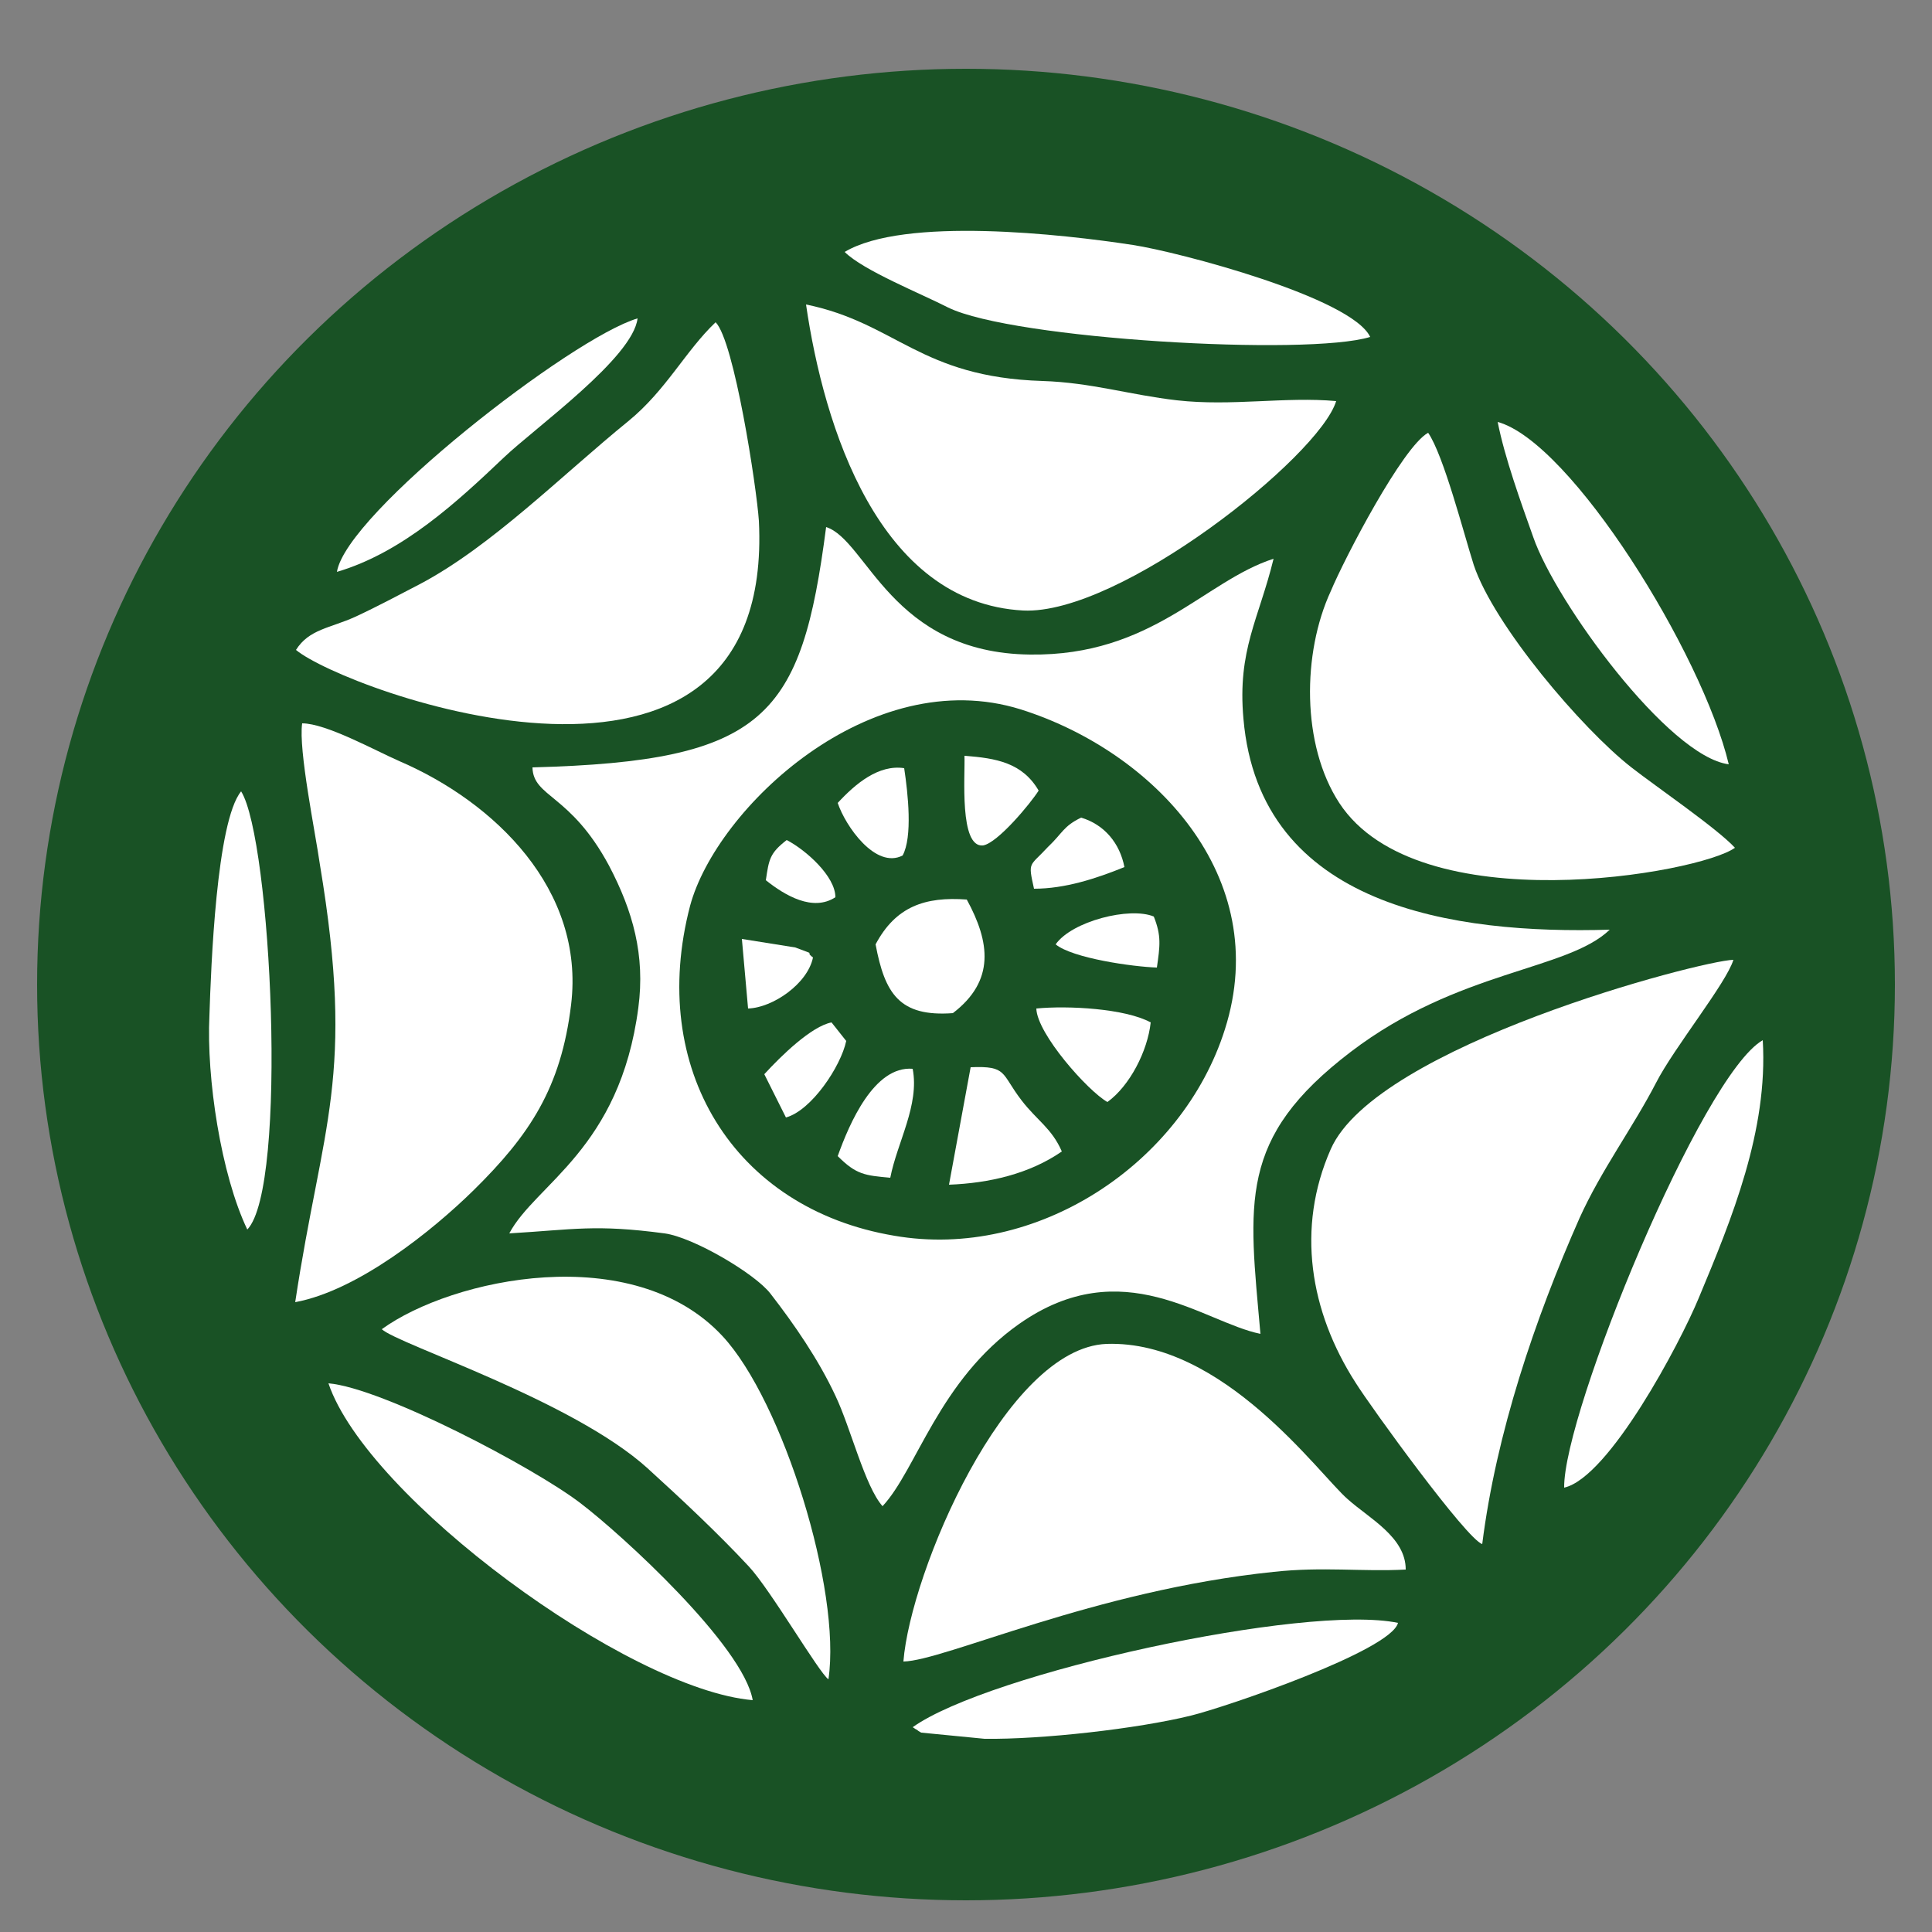 <svg enable-background="new 0 0 25 25" viewBox="0 0 25 25" xmlns="http://www.w3.org/2000/svg"><rect x="0" y="0" width="25" height="25" fill="#808080" stroke="none"/><g clip-rule="evenodd" fill-rule="evenodd"><ellipse cx="12.5" cy="12.74" fill="#195225" rx="12.02" ry="11.85"/><g fill="#fff"><path d="m11.57 15.99c1.84.32 3.73-.93 4.28-2.67.63-1.98-.93-3.6-2.64-4.14-1.95-.61-3.94 1.28-4.28 2.54-.55 2.1.56 3.92 2.64 4.27zm-4.98-.03c.34-.64 1.43-1.09 1.67-2.92.09-.68-.07-1.25-.38-1.84-.5-.93-.98-.88-.99-1.27 3.02-.08 3.48-.65 3.8-3.11.53.17.84 1.63 2.64 1.65 1.58.02 2.25-.95 3.15-1.24-.19.78-.47 1.18-.39 2.07.21 2.44 2.73 2.79 4.74 2.73-.55.53-1.96.52-3.35 1.58-1.47 1.12-1.32 1.95-1.17 3.65-.74-.15-1.78-1.07-3.12-.13-1.04.73-1.33 1.89-1.77 2.36-.23-.26-.41-1.01-.61-1.43-.22-.47-.53-.92-.84-1.32-.2-.26-1-.73-1.37-.78-.9-.12-1.17-.05-2.01 0z"/><path d="m22.43 12.42c-.09.3-.77 1.14-1 1.59-.3.58-.71 1.13-.99 1.75-.58 1.31-1.08 2.79-1.26 4.22-.2-.06-1.44-1.77-1.64-2.09-.59-.92-.77-2-.32-3.02.59-1.34 4.79-2.44 5.21-2.45z"/><path d="m3.91 9.36c.31 0 .94.35 1.26.49 1.23.53 2.4 1.66 2.22 3.15-.13 1.08-.54 1.69-1.26 2.4-.54.53-1.5 1.3-2.31 1.45.35-2.32.78-2.9.32-5.66-.06-.42-.28-1.49-.23-1.83z"/><path d="m3.83 8.41c.17-.27.44-.28.77-.43.28-.13.56-.28.83-.42.93-.49 1.85-1.42 2.7-2.11.49-.4.74-.91 1.13-1.28.24.24.53 2.13.56 2.57.21 4.26-5.37 2.19-5.99 1.67z"/><path d="m18.48 5.6c.2.29.46 1.3.59 1.71.26.78 1.4 2.12 2.04 2.62.32.25 1.11.79 1.34 1.04-.45.33-4.1.98-5.12-.58-.49-.75-.48-1.94-.11-2.74.18-.43.93-1.87 1.26-2.05z"/><path d="m18.19 20.31c-.57.03-1.07-.04-1.71.03-2.32.24-4.26 1.15-4.79 1.16.09-1.15 1.32-4.06 2.63-4.11 1.51-.05 2.75 1.69 3.12 2.01.28.25.75.49.75.91z"/><path d="m10.43 3.94c1.17.24 1.47.94 3.06.99.63.02 1.13.18 1.74.25.71.08 1.4-.05 2.06.01-.22.72-2.8 2.77-4.05 2.71-1.87-.1-2.58-2.38-2.81-3.96z"/><path d="m4.94 17.2c.91-.66 3.25-1.16 4.41.09.78.84 1.54 3.29 1.37 4.44-.12-.08-.75-1.16-1.03-1.46-.4-.43-.87-.87-1.31-1.27-.97-.88-3.22-1.6-3.44-1.8z"/><path d="m4.25 17.9c.7.06 2.66 1.09 3.26 1.55.54.41 2.11 1.85 2.23 2.55-1.62-.14-4.99-2.62-5.49-4.1z"/><path d="m10.93 3.26c.77-.46 2.82-.23 3.73-.09.59.09 2.83.68 3.07 1.19-.81.25-4.62.03-5.46-.38-.35-.18-1.1-.48-1.34-.72z"/><path d="m11.81 22.35c.98-.7 5.08-1.6 6.28-1.35-.09.36-2.23 1.09-2.68 1.2-.69.17-1.93.31-2.67.3l-.82-.08c-.02-.01-.05-.03-.06-.04-.01 0-.03-.02-.05-.03z"/><path d="m22.81 13.46c.07 1.17-.4 2.31-.83 3.34-.24.58-1.16 2.32-1.74 2.45-.01-.97 1.78-5.34 2.57-5.79z"/><path d="m19.38 5.46c.95.26 2.65 3 2.99 4.43-.78-.1-2.24-2.1-2.53-2.94-.16-.45-.37-1.03-.46-1.49z"/><path d="m3.12 10.24c.39.62.61 5.12.08 5.67-.34-.71-.53-1.96-.49-2.77.02-.62.09-2.51.41-2.9z"/><path d="m8.25 4.12c-.06.51-1.32 1.41-1.73 1.8-.6.57-1.31 1.23-2.16 1.48.12-.76 3.04-3.03 3.89-3.28z"/><path d="m11.33 12.22c.26-.49.64-.62 1.18-.58.3.55.37 1.05-.18 1.47-.69.05-.88-.25-1-.89z"/><path d="m12.56 13.81c.48-.02.39.08.66.43.2.26.39.36.52.66-.42.29-.94.41-1.46.43z"/><path d="m13.41 13.05c.41-.04 1.15 0 1.48.18-.04.37-.27.82-.56 1.03-.25-.14-.91-.88-.92-1.21z"/><path d="m10.84 14.96c.15-.42.47-1.17.97-1.13.09.47-.2.95-.29 1.41-.33-.03-.44-.04-.68-.28z"/><path d="m10.84 10.39c.23-.25.53-.5.86-.45.05.33.11.89-.02 1.13-.35.18-.74-.38-.84-.68z"/><path d="m12.48 9.78c.41.03.75.09.96.45-.1.16-.53.68-.72.71-.31.03-.23-.91-.24-1.16z"/><path d="m13.99 10.58c.3.09.5.33.56.64-.37.15-.77.28-1.17.28-.08-.36-.06-.28.18-.54.19-.18.2-.27.43-.38z"/><path d="m9.89 13.9c.22-.24.61-.62.87-.67l.19.24c-.07.33-.45.9-.78.99z"/><path d="m13.66 12.22c.21-.3.96-.49 1.27-.36.1.25.08.38.04.66-.31-.01-1.09-.12-1.31-.3z"/><path d="m9.6 12.15.69.11c.32.12.1.03.23.13-.07.34-.52.65-.84.66z"/><path d="m9.91 11.39c.04-.27.05-.35.27-.52.25.13.63.47.63.74-.29.19-.65-.02-.9-.22z"/></g></g></svg>